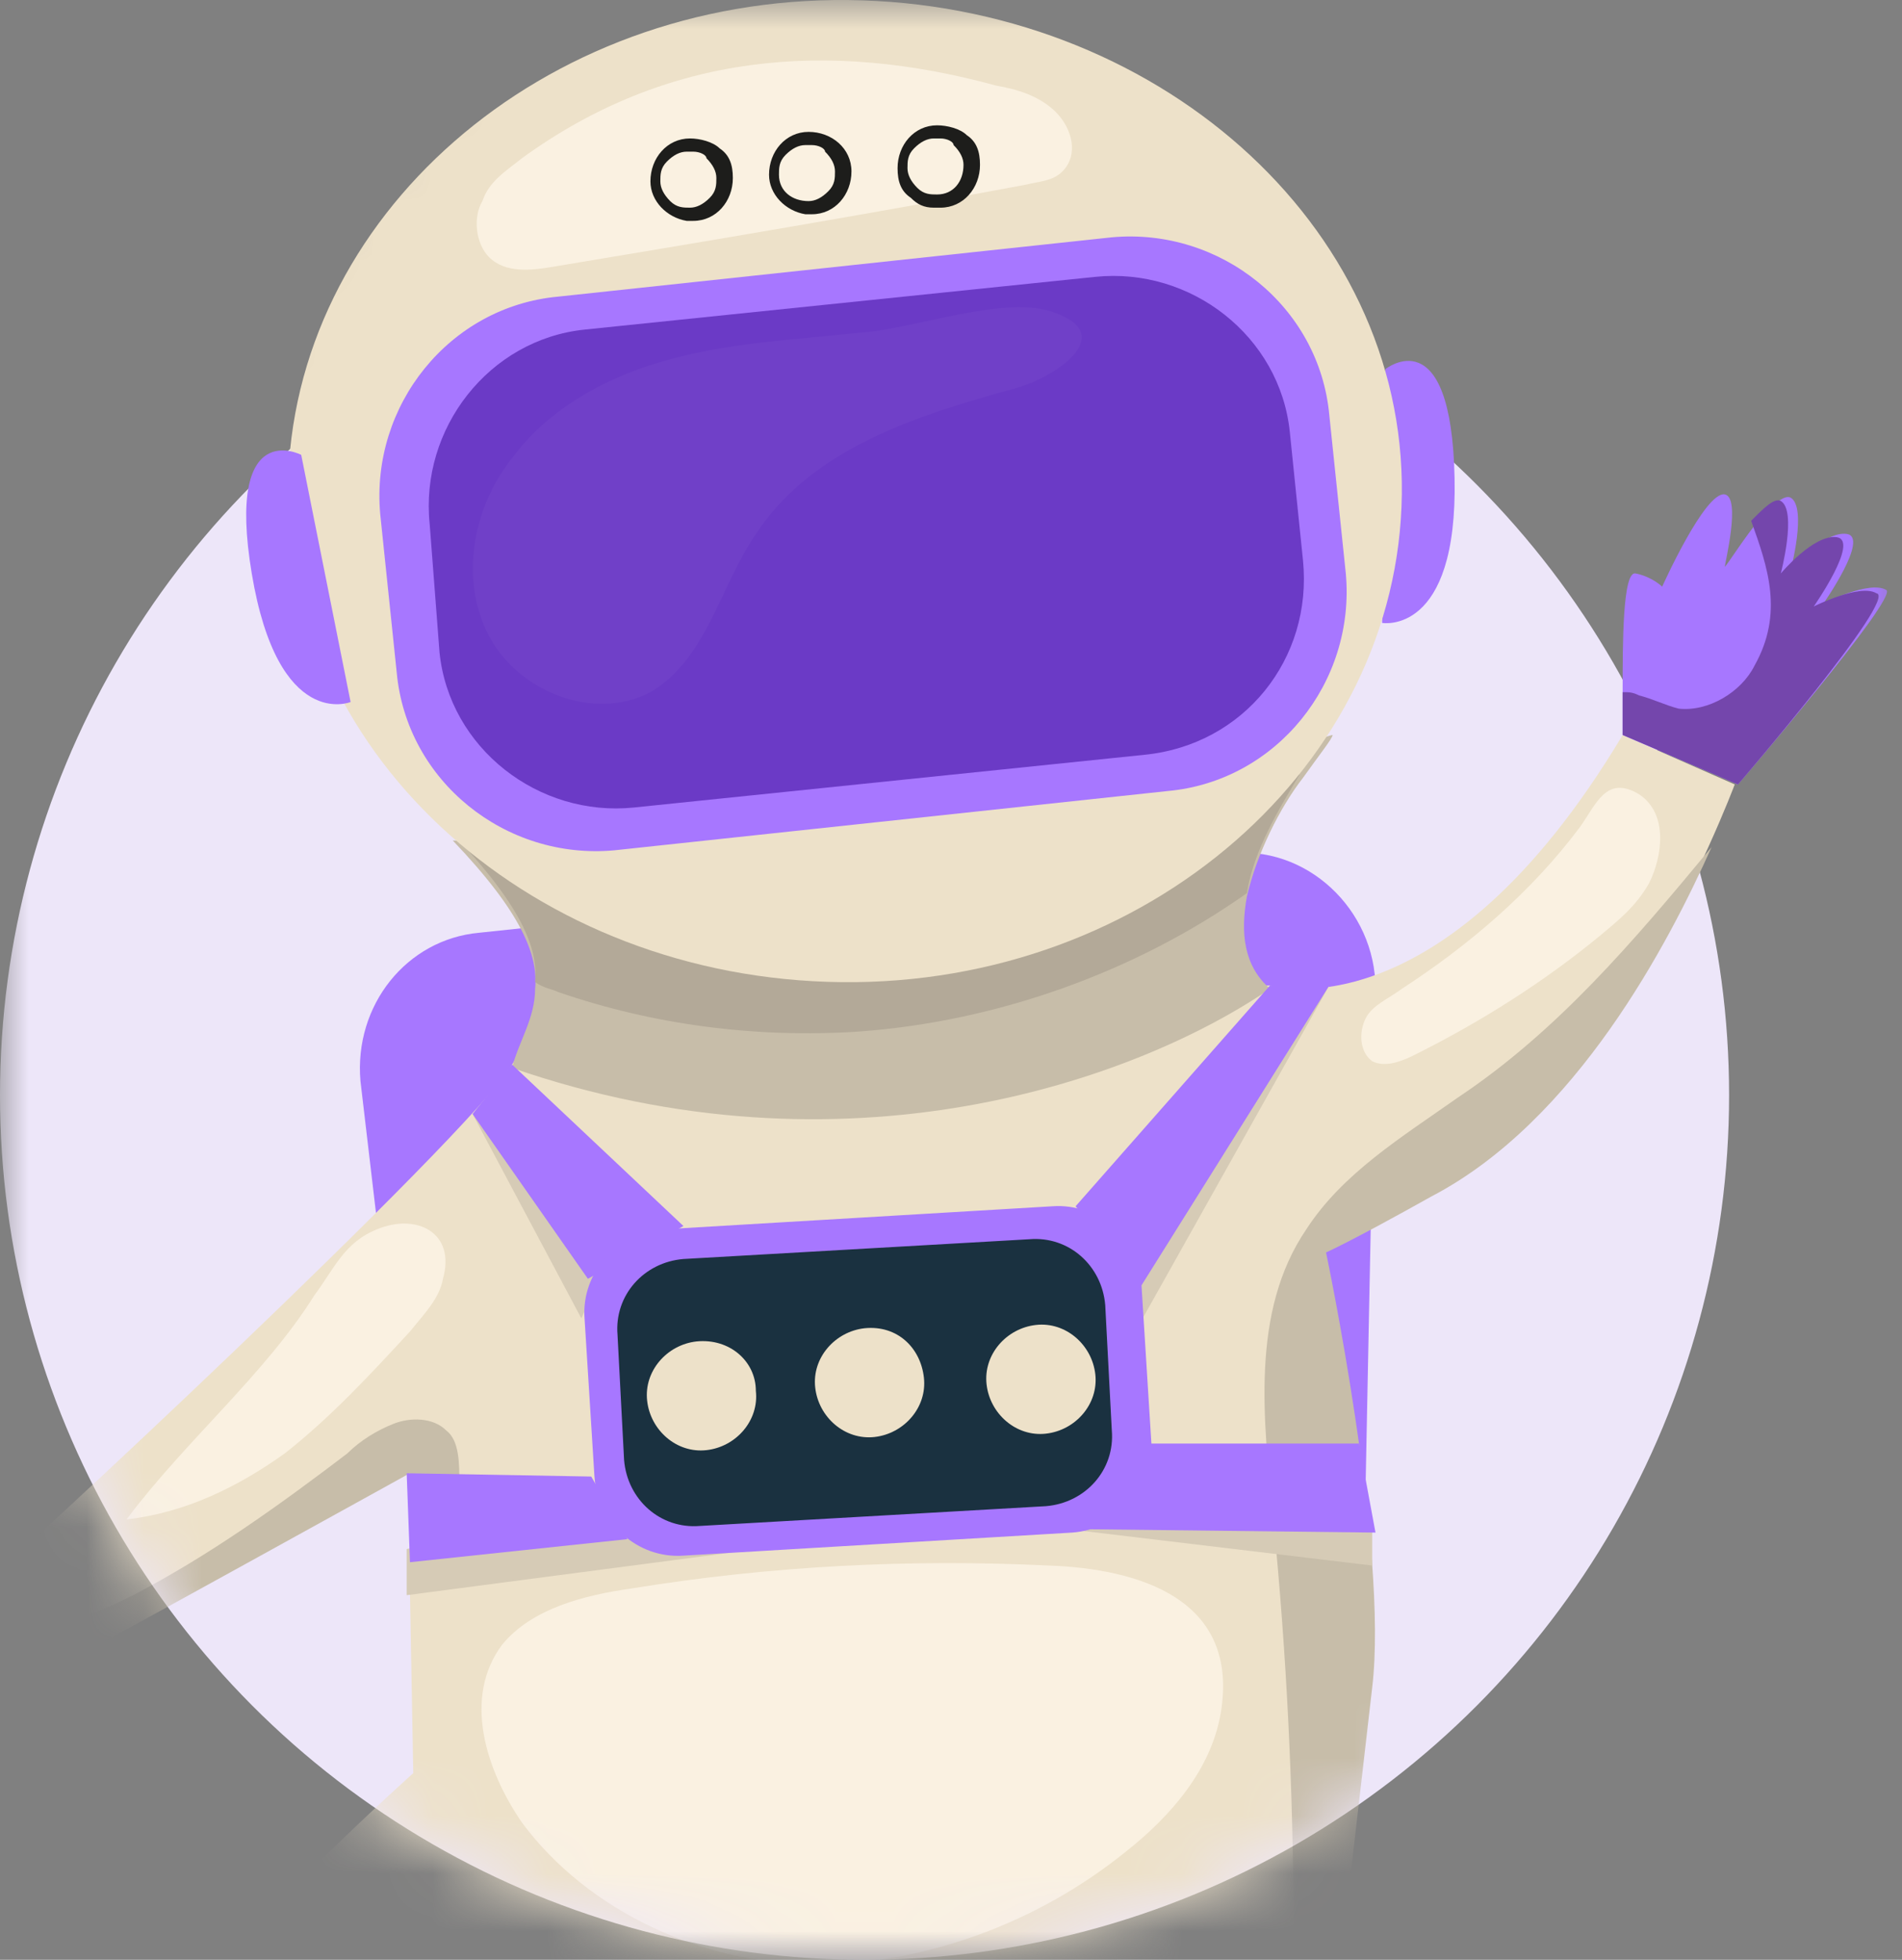 <svg width="33" height="34" viewBox="0 0 33 34" fill="none" xmlns="http://www.w3.org/2000/svg">
<rect x="0" y="0" width="33" height="34" fill="#808080" stroke="none"/>
<mask id="mask0" mask-type="alpha" maskUnits="userSpaceOnUse" x="0" y="0" width="33" height="34">
<rect width="33" height="34" fill="#C4C4C4"/>
</mask>
<g mask="url(#mask0)">
<circle cx="15" cy="19" r="15" fill="#EDE6F9"/>
<mask id="mask1" mask-type="alpha" maskUnits="userSpaceOnUse" x="0" y="-4" width="36" height="38">
<path d="M30 19C30 27.284 23.284 34 15 34C6.716 34 0 27.284 0 19C0 10.716 7.716 -4 16 -4C21.427 -4 32.662 0.315 35 7C36.231 10.52 30 16.143 30 19Z" fill="#EDE6F9"/>
</mask>
<g mask="url(#mask1)">
<path d="M8.313 16.182L21.292 14.809C22.664 14.638 23.865 15.781 23.865 17.154L23.693 25.787L7.055 25.558L6.254 18.755C6.14 17.439 7.055 16.296 8.313 16.182Z" fill="#A777FF"/>
<path d="M30.098 13.609C30.098 13.609 29.926 14.066 29.64 14.695C28.897 16.353 27.296 19.441 24.78 20.756C23.351 21.556 22.951 21.728 22.951 21.728C22.951 21.728 24.037 26.874 23.751 29.275C23.465 31.734 22.093 43.741 22.093 43.741C20.492 44.541 18.834 43.855 18.834 43.855L18.319 42.254L17.633 40.196L15.918 34.993C15.918 34.993 13.688 35.336 12.316 34.878C10.886 35.965 8.485 37.222 8.656 38.194C8.714 38.366 8.828 38.595 8.942 38.766C8.828 38.823 8.771 38.881 8.656 38.995C8.485 39.109 8.256 39.224 8.085 39.338C6.941 39.967 5.855 40.196 5.283 40.253H5.226C4.997 40.31 4.883 40.31 4.883 40.31C3.511 38.538 2.195 36.536 2.71 35.564C2.824 35.336 2.996 35.107 3.225 34.821C4.483 33.163 7.17 30.762 7.17 30.762L7.113 27.617V25.501C7.113 25.501 1.223 28.76 0.652 29.046L-0.034 27.96L-0.32 27.503C-0.092 27.388 8.142 19.727 8.885 18.469C9.628 17.154 13.059 17.554 13.059 17.554L22.036 17.096C22.036 17.096 25.009 18.011 28.154 12.751L30.098 13.609Z" fill="#EDE1C9"/>
<path d="M21.634 15.553C21.52 16.182 21.577 16.753 22.035 17.154C19.691 18.755 14.659 20.527 8.884 18.526C8.999 18.068 9.284 17.668 9.284 17.154C9.342 16.582 9.056 15.838 7.855 14.581C13.458 14.867 18.032 14.066 20.663 13.437C22.149 13.094 23.064 12.751 23.121 12.751C23.121 12.808 22.892 13.094 22.607 13.494C22.206 14.009 21.806 14.809 21.634 15.553Z" fill="#C7BDA9"/>
<path d="M30.154 13.609L28.153 12.751C28.153 12.637 28.153 12.351 28.153 12.008C28.153 11.15 28.153 9.892 28.381 9.949C28.667 10.007 28.839 10.178 28.839 10.178C28.839 10.178 29.582 8.52 29.925 8.577C30.211 8.634 29.925 9.778 29.925 9.835C29.983 9.778 30.268 9.32 30.554 8.977C30.783 8.749 30.954 8.577 31.069 8.634C31.355 8.806 31.069 9.892 31.069 9.892C31.069 9.892 31.641 9.206 32.041 9.263C32.441 9.32 31.641 10.464 31.641 10.464C31.641 10.464 32.441 10.064 32.727 10.235C32.956 10.35 30.154 13.609 30.154 13.609Z" fill="#A777FF"/>
<path d="M30.154 13.609L28.153 12.751C28.153 12.637 28.153 12.351 28.153 12.008C28.267 12.008 28.324 12.008 28.439 12.065C28.667 12.122 28.896 12.236 29.125 12.294C29.639 12.351 30.211 12.008 30.44 11.55C30.954 10.636 30.669 9.835 30.383 9.035C30.611 8.806 30.783 8.634 30.897 8.691C31.183 8.863 30.897 9.949 30.897 9.949C30.897 9.949 31.469 9.263 31.869 9.32C32.27 9.378 31.469 10.521 31.469 10.521C31.469 10.521 32.27 10.121 32.555 10.292C32.956 10.35 30.154 13.609 30.154 13.609Z" fill="#7446AC"/>
<path d="M22.549 13.437C22.206 14.009 21.749 14.752 21.634 15.495C19.691 16.868 17.289 17.725 14.888 17.897C13.115 18.011 11.343 17.782 9.685 17.211C9.57 17.154 9.456 17.154 9.284 17.039C9.342 16.468 9.056 15.724 7.855 14.466C13.458 14.752 18.032 13.952 20.663 13.323C21.234 13.323 21.749 13.323 22.321 13.38C22.378 13.437 22.492 13.437 22.549 13.437Z" fill="#B3A998"/>
<path d="M24.037 6.404C24.037 6.404 25.18 5.489 25.237 8.291C25.294 11.036 23.98 10.807 23.98 10.807L24.037 6.404Z" fill="#A777FF"/>
<path d="M24.322 8.577C24.265 13.266 19.92 17.096 14.602 17.039C9.285 16.982 4.997 13.151 4.997 8.463C5.054 3.774 9.399 -0.057 14.717 0.001C20.034 0.058 24.379 3.889 24.322 8.577Z" fill="#EDE1C9"/>
<path d="M5.226 7.891C5.226 7.891 3.911 7.205 4.368 9.95C4.826 12.694 6.083 12.179 6.083 12.179L5.226 7.891Z" fill="#A777FF"/>
<path d="M20.263 13.723L10.657 14.752C8.77 14.924 7.055 13.551 6.883 11.665L6.597 8.92C6.426 7.033 7.798 5.318 9.685 5.146L19.291 4.117C21.177 3.946 22.893 5.318 23.064 7.205L23.35 9.949C23.522 11.836 22.149 13.551 20.263 13.723Z" fill="#A777FF"/>
<path d="M19.862 13.094L11 14.009C9.342 14.18 7.798 12.98 7.626 11.322L7.455 9.092C7.283 7.434 8.484 5.89 10.142 5.718L19.004 4.803C20.663 4.632 22.206 5.833 22.378 7.491L22.607 9.721C22.778 11.436 21.577 12.922 19.862 13.094Z" fill="#6B3AC6"/>
<g opacity="0.18">
<path opacity="0.18" d="M14.889 5.775C13.802 5.89 12.659 5.947 11.63 6.233C10.543 6.519 9.514 7.09 8.885 7.948C8.199 8.806 7.97 10.063 8.485 11.035C9 12.007 10.315 12.522 11.287 12.007C12.259 11.436 12.487 10.178 13.116 9.263C14.088 7.776 15.918 7.205 17.576 6.747C18.262 6.576 19.406 5.832 18.319 5.432C17.462 5.089 15.861 5.718 14.889 5.775Z" fill="white"/>
</g>
<path d="M29.697 14.695C28.954 16.353 27.353 19.441 24.837 20.756C23.407 21.556 23.007 21.728 23.007 21.728C23.007 21.728 24.094 26.874 23.808 29.275C23.522 31.734 22.15 43.741 22.15 43.741C20.549 44.541 18.891 43.855 18.891 43.855L18.376 42.254C19.005 43.055 20.034 43.512 20.892 43.055C21.864 42.597 22.092 41.339 22.15 40.253C22.55 35.622 22.55 30.99 22.092 26.359C21.921 24.644 21.692 22.757 22.664 21.328C23.293 20.355 24.322 19.727 25.294 19.041C27.01 17.897 28.325 16.353 29.697 14.695Z" fill="#C7BDA9"/>
<path d="M7.97 25.73C7.913 26.473 7.57 27.102 7.112 27.674V25.558C7.112 25.558 1.223 28.817 0.651 29.103L-0.035 28.017H0.023C0.88 28.303 1.509 28.074 2.31 27.674C3.625 26.988 4.825 26.13 6.026 25.215C6.255 24.987 6.541 24.815 6.827 24.701C7.112 24.587 7.513 24.587 7.741 24.815C7.97 24.987 7.97 25.387 7.97 25.73Z" fill="#C7BDA9"/>
<path d="M10.943 27.56C10.143 27.674 9.228 27.903 8.713 28.532C8.027 29.447 8.427 30.704 9.056 31.619C10.2 33.163 12.201 34.078 14.145 34.078C16.089 34.078 18.033 33.334 19.52 32.134C20.32 31.505 21.006 30.704 21.178 29.732C21.521 27.731 19.748 27.217 18.205 27.16C15.803 27.045 13.402 27.16 10.943 27.56Z" fill="#FAF1E1"/>
<path d="M17.919 38.137C18.262 38.823 19.005 39.338 19.748 39.281C20.492 39.224 21.121 38.652 21.349 37.908C21.635 37.222 21.578 36.479 21.578 35.736C21.521 35.278 21.521 34.764 21.178 34.421C20.778 34.02 20.149 33.963 19.577 34.135C17.519 34.65 16.947 36.308 17.919 38.137Z" fill="#FAF1E1"/>
<path d="M4.31 34.135C3.795 34.707 3.395 35.507 3.738 36.194C3.967 36.651 4.424 36.88 4.882 36.937C5.339 36.994 5.854 36.822 6.254 36.651C6.826 36.365 7.398 36.022 7.741 35.507C8.37 34.535 8.198 33.22 6.997 32.763C5.968 32.306 4.939 33.335 4.31 34.135Z" fill="#FAF1E1"/>
<path d="M9.056 2.745C8.77 2.974 8.485 3.145 8.37 3.489C8.199 3.774 8.256 4.232 8.485 4.461C8.77 4.746 9.228 4.689 9.571 4.632C12.315 4.175 15.06 3.717 17.804 3.203C18.033 3.145 18.262 3.146 18.433 2.974C18.719 2.688 18.605 2.231 18.319 1.945C18.033 1.659 17.633 1.545 17.29 1.487C14.374 0.687 11.572 0.916 9.056 2.745Z" fill="#FAF1E1"/>
<path d="M11.914 3.832C11.571 3.775 11.285 3.489 11.285 3.146C11.285 2.745 11.571 2.402 11.971 2.402C12.143 2.402 12.371 2.46 12.486 2.574C12.657 2.688 12.715 2.86 12.715 3.088C12.715 3.489 12.429 3.832 12.028 3.832C11.971 3.832 11.971 3.832 11.914 3.832ZM12.028 2.631C11.971 2.631 11.971 2.631 11.914 2.631C11.8 2.631 11.685 2.688 11.571 2.803C11.457 2.917 11.457 3.031 11.457 3.146C11.457 3.26 11.514 3.374 11.628 3.489C11.743 3.603 11.857 3.603 11.971 3.603C12.086 3.603 12.2 3.546 12.314 3.432C12.429 3.317 12.429 3.203 12.429 3.088C12.429 2.974 12.371 2.86 12.257 2.745C12.257 2.688 12.143 2.631 12.028 2.631Z" fill="#1D1D1B"/>
<path d="M13.972 3.717C13.629 3.66 13.343 3.374 13.343 3.031C13.343 2.631 13.629 2.288 14.029 2.288C14.43 2.288 14.773 2.574 14.773 2.974C14.773 3.374 14.487 3.717 14.087 3.717C14.029 3.717 14.029 3.717 13.972 3.717ZM14.087 2.517C14.087 2.517 14.029 2.517 13.972 2.517C13.858 2.517 13.743 2.574 13.629 2.688C13.515 2.803 13.515 2.917 13.515 3.031C13.515 3.317 13.743 3.489 14.029 3.489C14.144 3.489 14.258 3.432 14.372 3.317C14.487 3.203 14.487 3.089 14.487 2.974C14.487 2.86 14.43 2.745 14.315 2.631C14.315 2.574 14.201 2.517 14.087 2.517Z" fill="#1D1D1B"/>
<path d="M16.202 3.603C16.031 3.603 15.916 3.546 15.802 3.431C15.63 3.317 15.573 3.146 15.573 2.917C15.573 2.517 15.859 2.174 16.259 2.174C16.431 2.174 16.66 2.231 16.774 2.345C16.945 2.459 17.003 2.631 17.003 2.86C17.003 3.26 16.717 3.603 16.317 3.603C16.259 3.603 16.202 3.603 16.202 3.603ZM16.317 2.402C16.259 2.402 16.259 2.402 16.202 2.402C16.088 2.402 15.973 2.459 15.859 2.574C15.745 2.688 15.745 2.803 15.745 2.917C15.745 3.031 15.802 3.146 15.916 3.26C16.031 3.374 16.145 3.374 16.259 3.374C16.545 3.374 16.717 3.146 16.717 2.86C16.717 2.745 16.66 2.631 16.545 2.517C16.545 2.459 16.431 2.402 16.317 2.402Z" fill="#1D1D1B"/>
<path d="M7.056 27.674L12.716 26.931L10.543 26.13L7.056 26.874V27.674Z" fill="#D6CBB6"/>
<path d="M7.056 25.559L10.258 25.616L10.886 26.702L7.113 27.102L7.056 25.559Z" fill="#A777FF"/>
<path d="M18.548 26.531L23.808 27.16V26.473L18.548 26.531Z" fill="#D6CBB6"/>
<path d="M19.863 25.044H23.579L23.865 26.588L18.834 26.53L19.863 25.044Z" fill="#A777FF"/>
<path d="M23.064 17.096L19.633 23.214L19.576 21.556L23.064 17.096Z" fill="#D6CBB6"/>
<path d="M18.662 20.927L22.035 17.096H23.064L19.805 22.299L18.662 20.927Z" fill="#A777FF"/>
<path d="M8.199 19.326L10.086 22.871L10.543 21.899L8.199 19.326Z" fill="#D6CBB6"/>
<path d="M11.858 21.27L8.885 18.469L8.199 19.326L10.2 22.185L11.858 21.27Z" fill="#A777FF"/>
<path d="M18.604 26.588L11.858 26.988C11.057 27.045 10.371 26.416 10.314 25.616L10.142 22.871C10.085 22.071 10.714 21.385 11.514 21.327L18.261 20.927C19.062 20.87 19.748 21.499 19.805 22.299L19.977 25.044C20.034 25.844 19.405 26.53 18.604 26.588Z" fill="#A777FF"/>
<path d="M18.147 26.13L12.143 26.473C11.457 26.53 10.885 26.016 10.828 25.33L10.714 23.157C10.657 22.471 11.171 21.899 11.857 21.842L17.861 21.499C18.547 21.442 19.119 21.956 19.176 22.642L19.29 24.815C19.348 25.501 18.833 26.073 18.147 26.13Z" fill="#1A3140"/>
<path d="M13.114 24.129C13.172 24.644 12.771 25.101 12.257 25.158C11.742 25.216 11.285 24.815 11.228 24.301C11.17 23.786 11.571 23.329 12.085 23.272C12.657 23.214 13.114 23.615 13.114 24.129Z" fill="#EDE1C9"/>
<path d="M16.03 23.9C16.088 24.415 15.687 24.872 15.173 24.93C14.658 24.987 14.201 24.587 14.144 24.072C14.086 23.557 14.487 23.1 15.001 23.043C15.573 22.986 15.973 23.386 16.03 23.9Z" fill="#EDE1C9"/>
<path d="M19.004 23.843C19.061 24.358 18.661 24.815 18.146 24.872C17.632 24.93 17.174 24.529 17.117 24.015C17.06 23.5 17.46 23.043 17.975 22.986C18.489 22.928 18.947 23.329 19.004 23.843Z" fill="#EDE1C9"/>
<path d="M19.405 20.584C19.291 20.755 19.177 20.927 19.291 21.099C19.348 21.213 19.577 21.27 19.691 21.213C19.863 21.156 19.977 21.041 20.034 20.927C20.32 20.641 21.921 18.926 21.349 18.64C20.663 18.411 19.691 20.184 19.405 20.584Z" fill="#A777FF"/>
<path d="M10.6 21.442C10.657 21.442 10.714 21.499 10.714 21.499C10.829 21.499 10.886 21.384 10.943 21.27C10.943 21.156 10.886 21.041 10.829 20.984C10.543 20.47 10.142 20.07 9.685 19.612C9.113 19.04 8.827 19.612 9.228 20.127C9.628 20.698 10.085 21.099 10.6 21.442Z" fill="#A777FF"/>
<path d="M20.263 25.444C20.149 25.501 20.034 25.501 19.92 25.616C19.806 25.73 19.806 25.844 19.863 25.959C19.92 26.073 20.091 26.073 20.206 26.073C20.778 26.073 21.349 26.073 21.921 26.13C22.093 26.13 22.264 26.13 22.378 26.073C22.55 26.016 22.664 25.902 22.664 25.73C22.722 24.987 20.606 25.33 20.263 25.444Z" fill="#A777FF"/>
<path d="M7.913 25.959C7.799 25.959 7.627 26.016 7.513 26.073C7.398 26.13 7.341 26.244 7.341 26.416C7.341 26.53 7.456 26.645 7.57 26.645C7.684 26.702 7.799 26.645 7.97 26.645C8.485 26.587 8.999 26.53 9.514 26.473C9.686 26.473 9.857 26.416 9.971 26.302C10.543 25.787 8.142 25.959 7.913 25.959Z" fill="#A777FF"/>
<path d="M24.323 17.154C24.094 17.325 23.808 17.439 23.694 17.668C23.579 17.897 23.579 18.24 23.808 18.411C24.037 18.526 24.323 18.411 24.551 18.297C25.695 17.725 26.781 17.039 27.753 16.239C28.096 15.953 28.382 15.724 28.611 15.324C28.84 14.867 28.954 14.123 28.439 13.78C27.868 13.437 27.696 13.952 27.41 14.352C26.553 15.495 25.466 16.41 24.323 17.154Z" fill="#FAF1E1"/>
<path d="M2.196 26.359C3.225 26.244 4.14 25.787 4.94 25.215C5.741 24.586 6.427 23.843 7.113 23.1C7.342 22.814 7.628 22.528 7.685 22.185C7.913 21.384 7.227 21.041 6.541 21.327C5.969 21.556 5.798 22.014 5.455 22.471C4.597 23.843 3.225 24.987 2.196 26.359Z" fill="#FAF1E1"/>
<path d="M0.651 29.104C0.423 29.848 -0.549 30.877 -0.835 30.82C-1.121 30.762 -0.492 29.848 -0.835 29.848C-1.178 29.79 -1.064 30.762 -1.407 30.991C-1.75 31.163 -2.322 30.477 -2.036 29.79C-2.608 30.305 -2.951 30.705 -3.294 30.648C-3.637 30.477 -2.836 29.39 -2.836 29.39C-2.836 29.39 -3.751 30.076 -3.98 29.848C-4.094 29.733 -3.694 29.219 -3.465 28.933C-3.351 28.761 -3.237 28.704 -3.237 28.704C-3.237 28.704 -3.694 28.361 -3.751 28.075C-3.808 27.789 -0.95 27.675 -0.492 27.561H-0.435L0.651 29.104Z" fill="#A777FF"/>
<path d="M0.651 29.103C0.423 29.847 -0.549 30.876 -0.835 30.819C-1.121 30.762 -0.492 29.847 -0.835 29.847C-1.178 29.79 -1.064 30.762 -1.407 30.99C-1.75 31.162 -2.322 30.476 -2.036 29.79C-2.608 30.304 -2.951 30.704 -3.294 30.647C-3.637 30.476 -2.836 29.389 -2.836 29.389C-2.836 29.389 -3.751 30.075 -3.98 29.847C-4.094 29.732 -3.694 29.218 -3.465 28.932C-3.237 29.046 -3.008 29.161 -2.836 29.161C-2.207 29.275 -1.521 29.103 -1.007 28.703C-0.664 28.417 -0.492 27.96 -0.435 27.502H-0.378L0.651 29.103Z" fill="#7446AC"/>
</g>
</g>
</svg>
